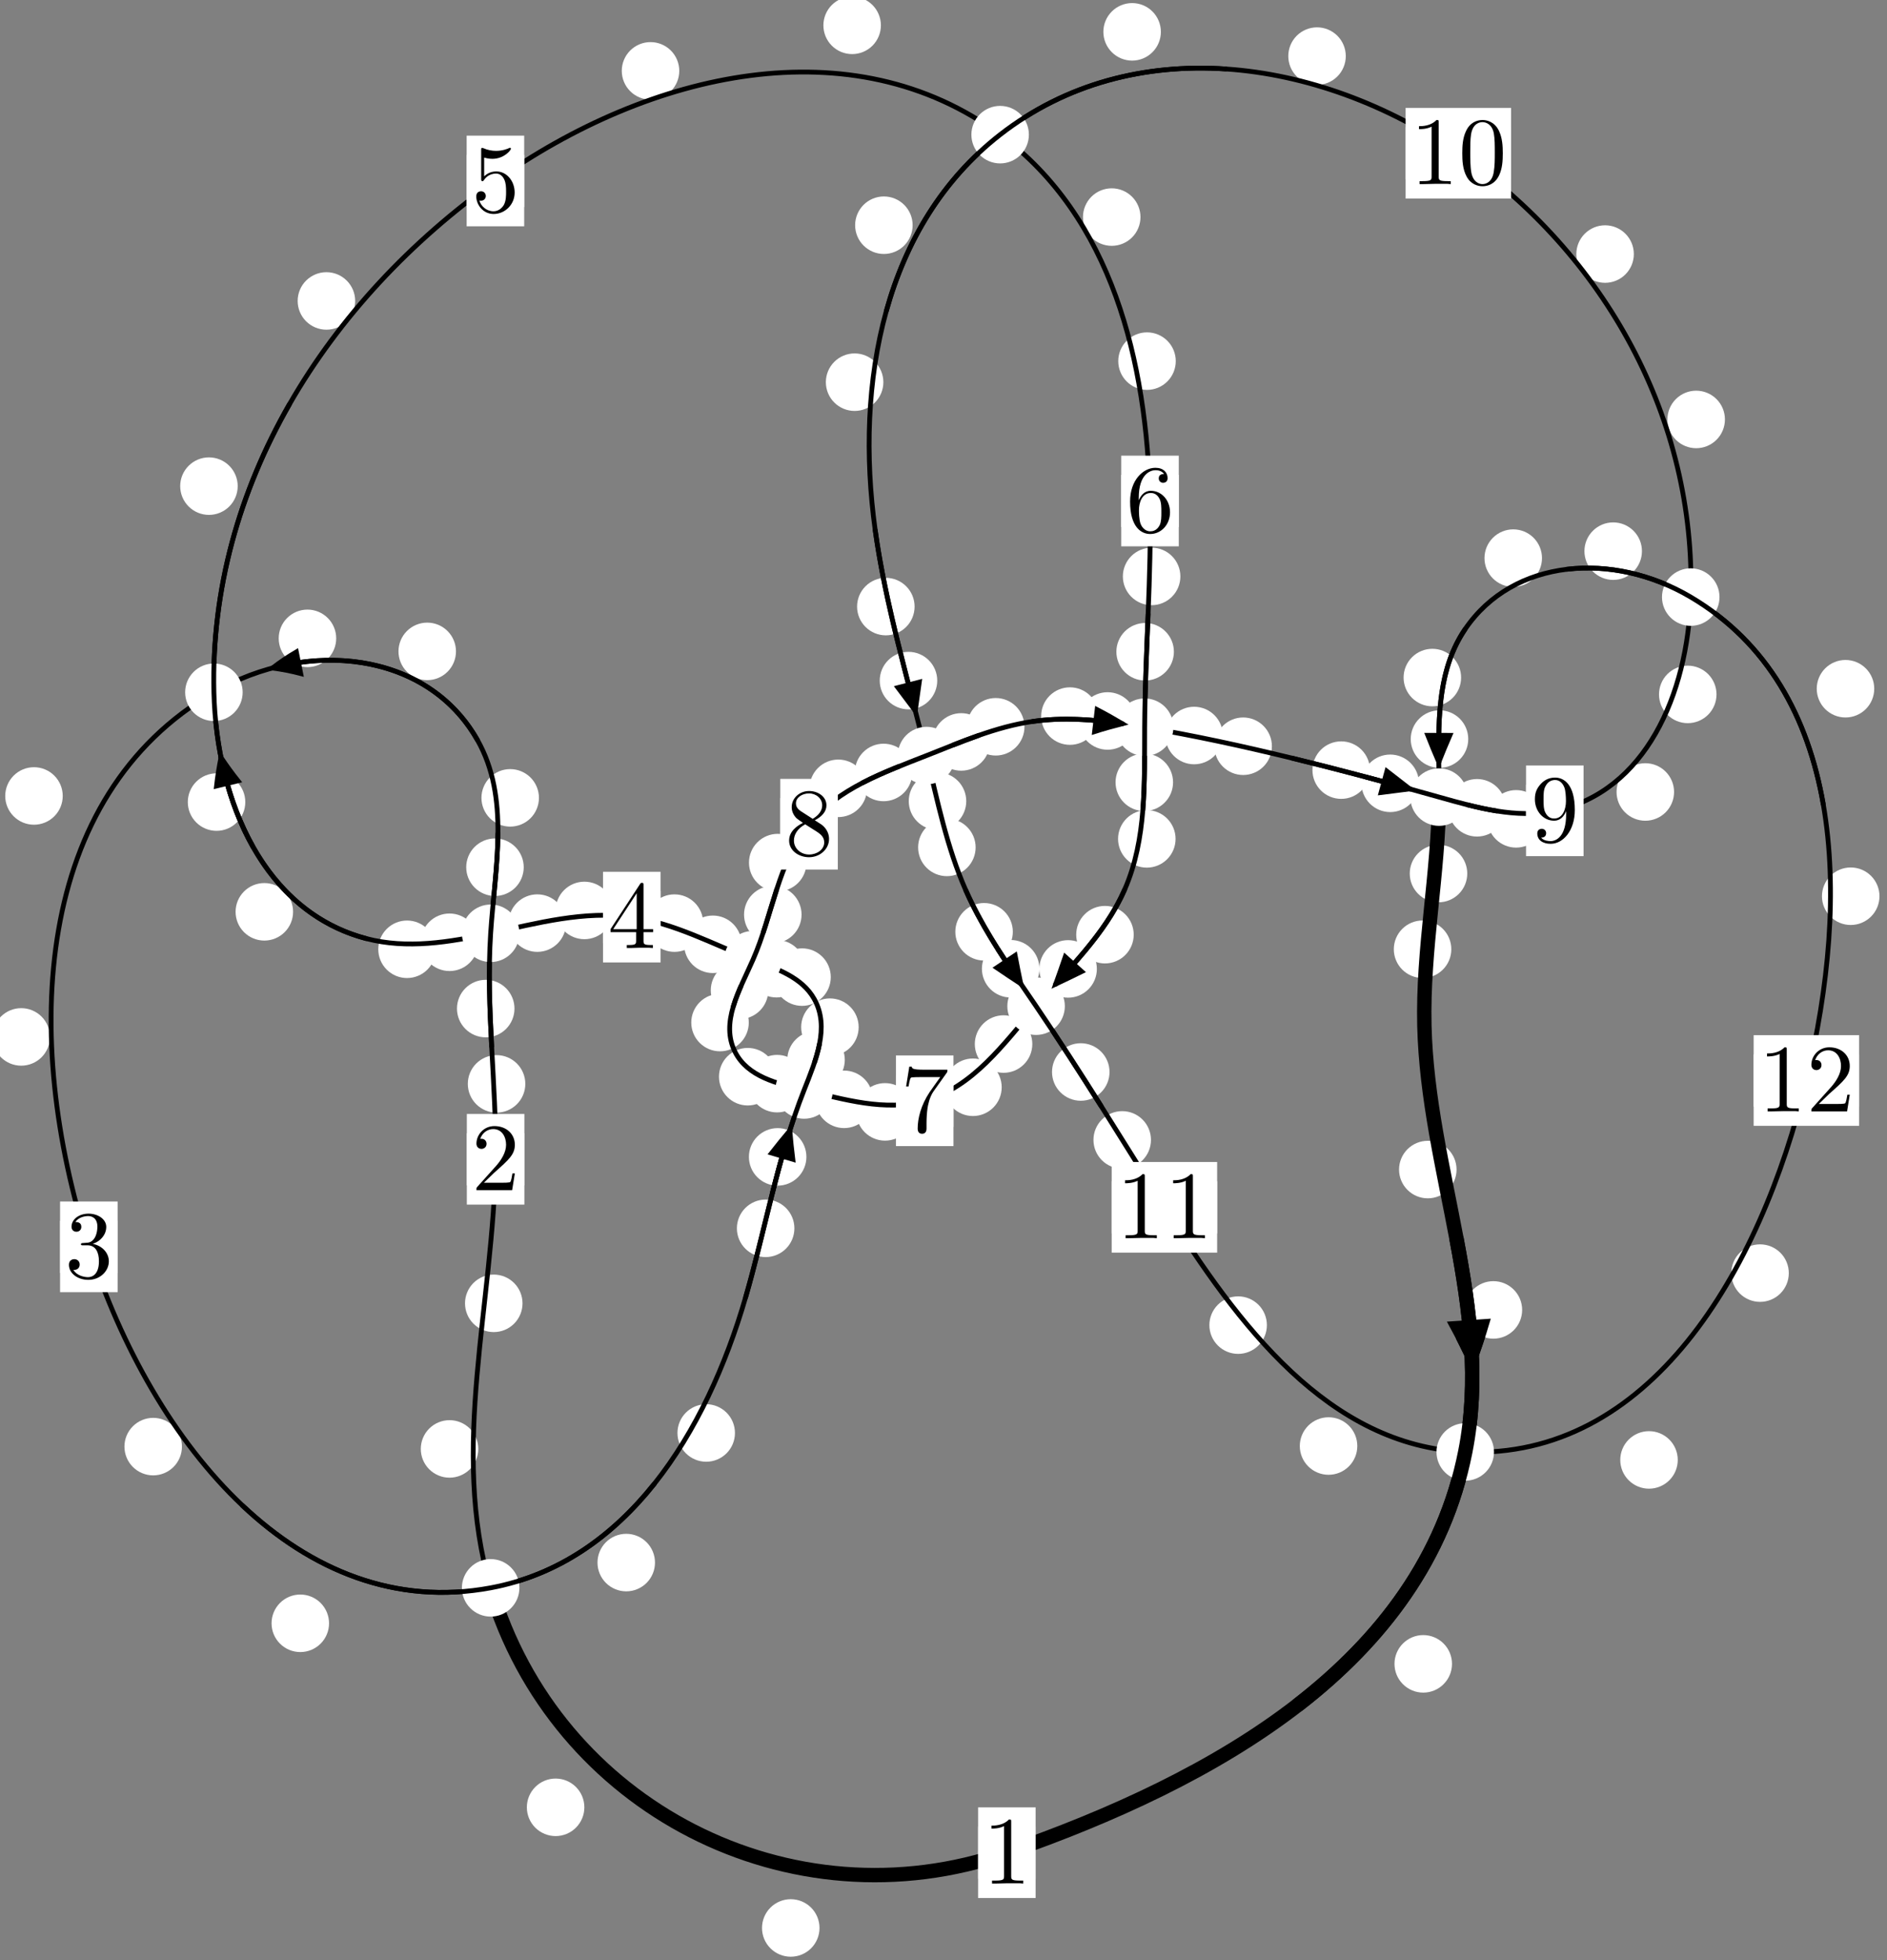 <?xml version="1.0"?>
<!-- Created by MetaPost 1.999 on 2021.07.06:0011 -->
<svg version="1.1" xmlns="http://www.w3.org/2000/svg" xmlns:xlink="http://www.w3.org/1999/xlink" width="196.141" height="203.687" viewBox="0 0 196.141 203.687">
<rect x="0" y="0" width="196.141" height="203.687" fill="#808080" stroke="none"/>
<!-- Original BoundingBox: -51.782455 -38.332443 144.358917 165.354996 -->
  <defs>
    <g transform="scale(0.01,0.01)" id="GLYPHcmr10_48">
      <path style="fill-rule: evenodd;" d="M460 -320C460 -400,455 -480,420 -554C374 -650,292 -666,250 -666C190 -666,117 -640,76 -547C44 -478,39 -400,39 -320C39 -245,43 -155,84 -79C127 2,200 22,249 22C303 22,379 1,423 -94C455 -163,460 -241,460 -320M249 -0C210 -0,151 -25,133 -121C122 -181,122 -273,122 -332C122 -396,122 -462,130 -516C149 -635,224 -644,249 -644C282 -644,348 -626,367 -527C377 -471,377 -395,377 -332C377 -257,377 -189,366 -125C351 -30,294 -0,249 -0"></path>
    </g>
    <g transform="scale(0.01,0.01)" id="GLYPHcmr10_49">
      <path style="fill-rule: evenodd;" d="M294 -640C294 -664,294 -666,271 -666C209 -602,121 -602,89 -602L89 -571C109 -571,168 -571,220 -597L220 -79C220 -43,217 -31,127 -31L95 -31L95 -0L257 -0L130 -3L217 -3L257 -3L297 -3L384 -3L419 -0L419 -31L387 -31C297 -31,294 -42,294 -79"></path>
    </g>
    <g transform="scale(0.01,0.01)" id="GLYPHcmr10_50">
      <path style="fill-rule: evenodd;" d="M127 -77L233 -180C389 -318,449 -372,449 -472C449 -586,359 -666,237 -666C124 -666,50 -574,50 -485C50 -429,100 -429,103 -429C120 -429,155 -441,155 -482C155 -508,137 -534,102 -534C94 -534,92 -534,89 -533C112 -598,166 -635,224 -635C315 -635,358 -554,358 -472C358 -392,308 -313,253 -251L61 -37C50 -26,50 -24,50 -0L421 -0L449 -174L424 -174C419 -144,412 -100,402 -85C395 -77,329 -77,307 -77"></path>
    </g>
    <g transform="scale(0.01,0.01)" id="GLYPHcmr10_51">
      <path style="fill-rule: evenodd;" d="M290 -352C372 -379,430 -449,430 -528C430 -610,342 -666,246 -666C145 -666,69 -606,69 -530C69 -497,91 -478,120 -478C151 -478,171 -500,171 -529C171 -579,124 -579,109 -579C140 -628,206 -641,242 -641C283 -641,338 -619,338 -529C338 -517,336 -459,310 -415C280 -367,246 -364,221 -363C213 -362,189 -360,182 -360C174 -359,167 -358,167 -348C167 -337,174 -337,191 -337L235 -337C317 -337,354 -269,354 -171C354 -35,285 -6,241 -6C198 -6,123 -23,88 -82C123 -77,154 -99,154 -137C154 -173,127 -193,98 -193C74 -193,42 -179,42 -135C42 -44,135 22,244 22C366 22,457 -69,457 -171C457 -253,394 -331,290 -352"></path>
    </g>
    <g transform="scale(0.01,0.01)" id="GLYPHcmr10_52">
      <path style="fill-rule: evenodd;" d="M294 -165L294 -78C294 -42,292 -31,218 -31L197 -31L197 -0L332 -0L238 -3L290 -3L332 -3L374 -3L427 -3L468 -0L468 -31L447 -31C373 -31,371 -42,371 -78L371 -165L471 -165L471 -196L371 -196L371 -651C371 -671,371 -677,355 -677C346 -677,343 -677,335 -665L28 -196L28 -165M300 -196L56 -196L300 -569"></path>
    </g>
    <g transform="scale(0.01,0.01)" id="GLYPHcmr10_53">
      <path style="fill-rule: evenodd;" d="M449 -201C449 -320,367 -420,259 -420C211 -420,168 -404,132 -369L132 -564C152 -558,185 -551,217 -551C340 -551,410 -642,410 -655C410 -661,407 -666,400 -666C399 -666,397 -666,392 -663C372 -654,323 -634,256 -634C216 -634,170 -641,123 -662C115 -665,113 -665,111 -665C101 -665,101 -657,101 -641L101 -345C101 -327,101 -319,115 -319C122 -319,124 -322,128 -328C139 -344,176 -398,257 -398C309 -398,334 -352,342 -334C358 -297,360 -258,360 -208C360 -173,360 -113,336 -71C312 -32,275 -6,229 -6C156 -6,99 -59,82 -118C85 -117,88 -116,99 -116C132 -116,149 -141,149 -165C149 -189,132 -214,99 -214C85 -214,50 -207,50 -161C50 -75,119 22,231 22C347 22,449 -74,449 -201"></path>
    </g>
    <g transform="scale(0.01,0.01)" id="GLYPHcmr10_54">
      <path style="fill-rule: evenodd;" d="M132 -328L132 -352C132 -605,256 -641,307 -641C331 -641,373 -635,395 -601C380 -601,340 -601,340 -556C340 -525,364 -510,386 -510C402 -510,432 -519,432 -558C432 -618,388 -666,305 -666C177 -666,42 -537,42 -316C42 -49,158 22,251 22C362 22,457 -72,457 -204C457 -331,368 -427,257 -427C189 -427,152 -376,132 -328M251 -6C188 -6,158 -66,152 -81C134 -128,134 -208,134 -226C134 -304,166 -404,256 -404C272 -404,318 -404,349 -342C367 -305,367 -254,367 -205C367 -157,367 -107,350 -71C320 -11,274 -6,251 -6"></path>
    </g>
    <g transform="scale(0.01,0.01)" id="GLYPHcmr10_55">
      <path style="fill-rule: evenodd;" d="M476 -609C485 -621,485 -623,485 -644L242 -644C120 -644,118 -657,114 -676L89 -676L56 -470L81 -470C84 -486,93 -549,106 -561C113 -567,191 -567,204 -567L411 -567C400 -551,321 -442,299 -409C209 -274,176 -135,176 -33C176 -23,176 22,222 22C268 22,268 -23,268 -33L268 -84C268 -139,271 -194,279 -248C283 -271,297 -357,341 -419"></path>
    </g>
    <g transform="scale(0.01,0.01)" id="GLYPHcmr10_56">
      <path style="fill-rule: evenodd;" d="M163 -457C117 -487,113 -521,113 -538C113 -599,178 -641,249 -641C322 -641,386 -589,386 -517C386 -460,347 -412,287 -377M309 -362C381 -399,430 -451,430 -517C430 -609,341 -666,250 -666C150 -666,69 -592,69 -499C69 -481,71 -436,113 -389C124 -377,161 -352,186 -335C128 -306,42 -250,42 -151C42 -45,144 22,249 22C362 22,457 -61,457 -168C457 -204,446 -249,408 -291C389 -312,373 -322,309 -362M209 -320L332 -242C360 -223,407 -193,407 -132C407 -58,332 -6,250 -6C164 -6,92 -68,92 -151C92 -209,124 -273,209 -320"></path>
    </g>
    <g transform="scale(0.01,0.01)" id="GLYPHcmr10_57">
      <path style="fill-rule: evenodd;" d="M367 -318L367 -286C367 -52,263 -6,205 -6C188 -6,134 -8,107 -42C151 -42,159 -71,159 -88C159 -119,135 -134,113 -134C97 -134,67 -125,67 -86C67 -19,121 22,206 22C335 22,457 -114,457 -329C457 -598,342 -666,253 -666C198 -666,149 -648,106 -603C65 -558,42 -516,42 -441C42 -316,130 -218,242 -218C303 -218,344 -260,367 -318M243 -241C227 -241,181 -241,150 -304C132 -341,132 -391,132 -440C132 -494,132 -541,153 -578C180 -628,218 -641,253 -641C299 -641,332 -607,349 -562C361 -530,365 -467,365 -421C365 -338,331 -241,243 -241"></path>
    </g>
  </defs>
  <path d="M85.183 200.344C85.183 199.551,84.868 198.791,84.308 198.23C83.747 197.67,82.987 197.355,82.195 197.355C81.402 197.355,80.642 197.67,80.081 198.23C79.521 198.791,79.206 199.551,79.206 200.344C79.206 201.136,79.521 201.897,80.081 202.457C80.642 203.018,81.402 203.332,82.195 203.332C82.987 203.332,83.747 203.018,84.308 202.457C84.868 201.897,85.183 201.136,85.183 200.344Z" style="fill: rgb(100%,100%,100%);stroke: none;"></path>
  <path d="M107.645 192.52C107.645 191.727,107.33 190.967,106.77 190.407C106.209 189.846,105.449 189.531,104.657 189.531C103.864 189.531,103.104 189.846,102.543 190.407C101.983 190.967,101.668 191.727,101.668 192.52C101.668 193.313,101.983 194.073,102.543 194.633C103.104 195.194,103.864 195.509,104.657 195.509C105.449 195.509,106.209 195.194,106.77 194.633C107.33 194.073,107.645 193.313,107.645 192.52Z" style="fill: rgb(100%,100%,100%);stroke: none;"></path>
  <path d="M49.715 150.565C49.715 149.772,49.4 149.012,48.84 148.451C48.279 147.891,47.519 147.576,46.727 147.576C45.934 147.576,45.174 147.891,44.613 148.451C44.053 149.012,43.738 149.772,43.738 150.565C43.738 151.357,44.053 152.117,44.613 152.678C45.174 153.238,45.934 153.553,46.727 153.553C47.519 153.553,48.279 153.238,48.84 152.678C49.4 152.117,49.715 151.357,49.715 150.565Z" style="fill: rgb(100%,100%,100%);stroke: none;"></path>
  <path d="M60.74 187.807C60.74 187.014,60.426 186.254,59.865 185.694C59.305 185.133,58.544 184.818,57.752 184.818C56.959 184.818,56.199 185.133,55.638 185.694C55.078 186.254,54.763 187.014,54.763 187.807C54.763 188.6,55.078 189.36,55.638 189.921C56.199 190.481,56.959 190.796,57.752 190.796C58.544 190.796,59.305 190.481,59.865 189.921C60.426 189.36,60.74 188.6,60.74 187.807Z" style="fill: rgb(100%,100%,100%);stroke: none;"></path>
  <path d="M54.603 112.631C54.603 111.838,54.288 111.078,53.728 110.517C53.167 109.957,52.407 109.642,51.615 109.642C50.822 109.642,50.062 109.957,49.501 110.517C48.941 111.078,48.626 111.838,48.626 112.631C48.626 113.423,48.941 114.183,49.501 114.744C50.062 115.304,50.822 115.619,51.615 115.619C52.407 115.619,53.167 115.304,53.728 114.744C54.288 114.183,54.603 113.423,54.603 112.631Z" style="fill: rgb(100%,100%,100%);stroke: none;"></path>
  <path d="M54.312 135.436C54.312 134.643,53.997 133.883,53.437 133.322C52.877 132.762,52.116 132.447,51.324 132.447C50.531 132.447,49.771 132.762,49.21 133.322C48.65 133.883,48.335 134.643,48.335 135.436C48.335 136.228,48.65 136.989,49.21 137.549C49.771 138.11,50.531 138.424,51.324 138.424C52.116 138.424,52.877 138.11,53.437 137.549C53.997 136.989,54.312 136.228,54.312 135.436Z" style="fill: rgb(100%,100%,100%);stroke: none;"></path>
  <path d="M54.438 90.118C54.438 89.326,54.123 88.565,53.563 88.005C53.002 87.444,52.242 87.129,51.449 87.129C50.657 87.129,49.897 87.444,49.336 88.005C48.776 88.565,48.461 89.326,48.461 90.118C48.461 90.911,48.776 91.671,49.336 92.232C49.897 92.792,50.657 93.107,51.449 93.107C52.242 93.107,53.002 92.792,53.563 92.232C54.123 91.671,54.438 90.911,54.438 90.118Z" style="fill: rgb(100%,100%,100%);stroke: none;"></path>
  <path d="M53.477 104.806C53.477 104.014,53.162 103.253,52.601 102.693C52.041 102.133,51.281 101.818,50.488 101.818C49.695 101.818,48.935 102.133,48.375 102.693C47.814 103.253,47.499 104.014,47.499 104.806C47.499 105.599,47.814 106.359,48.375 106.92C48.935 107.48,49.695 107.795,50.488 107.795C51.281 107.795,52.041 107.48,52.601 106.92C53.162 106.359,53.477 105.599,53.477 104.806Z" style="fill: rgb(100%,100%,100%);stroke: none;"></path>
  <path d="M47.396 67.689C47.396 66.897,47.081 66.136,46.521 65.576C45.96 65.015,45.2 64.7,44.408 64.7C43.615 64.7,42.855 65.015,42.294 65.576C41.734 66.136,41.419 66.897,41.419 67.689C41.419 68.482,41.734 69.242,42.294 69.803C42.855 70.363,43.615 70.678,44.408 70.678C45.2 70.678,45.96 70.363,46.521 69.803C47.081 69.242,47.396 68.482,47.396 67.689Z" style="fill: rgb(100%,100%,100%);stroke: none;"></path>
  <path d="M56.02 82.91C56.02 82.117,55.705 81.357,55.145 80.796C54.584 80.236,53.824 79.921,53.031 79.921C52.239 79.921,51.479 80.236,50.918 80.796C50.358 81.357,50.043 82.117,50.043 82.91C50.043 83.702,50.358 84.463,50.918 85.023C51.479 85.584,52.239 85.898,53.031 85.898C53.824 85.898,54.584 85.584,55.145 85.023C55.705 84.463,56.02 83.702,56.02 82.91Z" style="fill: rgb(100%,100%,100%);stroke: none;"></path>
  <path d="M6.521 82.713C6.521 81.92,6.206 81.16,5.645 80.599C5.085 80.039,4.325 79.724,3.532 79.724C2.739 79.724,1.979 80.039,1.419 80.599C0.858 81.16,0.543 81.92,0.543 82.713C0.543 83.505,0.858 84.265,1.419 84.826C1.979 85.386,2.739 85.701,3.532 85.701C4.325 85.701,5.085 85.386,5.645 84.826C6.206 84.265,6.521 83.505,6.521 82.713Z" style="fill: rgb(100%,100%,100%);stroke: none;"></path>
  <path d="M34.946 66.335C34.946 65.542,34.631 64.782,34.071 64.222C33.51 63.661,32.75 63.346,31.957 63.346C31.165 63.346,30.404 63.661,29.844 64.222C29.283 64.782,28.969 65.542,28.969 66.335C28.969 67.128,29.283 67.888,29.844 68.448C30.404 69.009,31.165 69.324,31.957 69.324C32.75 69.324,33.51 69.009,34.071 68.448C34.631 67.888,34.946 67.128,34.946 66.335Z" style="fill: rgb(100%,100%,100%);stroke: none;"></path>
  <path d="M18.912 150.324C18.912 149.532,18.597 148.772,18.037 148.211C17.476 147.651,16.716 147.336,15.924 147.336C15.131 147.336,14.371 147.651,13.81 148.211C13.25 148.772,12.935 149.532,12.935 150.324C12.935 151.117,13.25 151.877,13.81 152.438C14.371 152.998,15.131 153.313,15.924 153.313C16.716 153.313,17.476 152.998,18.037 152.438C18.597 151.877,18.912 151.117,18.912 150.324Z" style="fill: rgb(100%,100%,100%);stroke: none;"></path>
  <path d="M5.195 107.752C5.195 106.959,4.88 106.199,4.32 105.638C3.759 105.078,2.999 104.763,2.206 104.763C1.414 104.763,0.653 105.078,0.093 105.638C-0.468 106.199,-0.782 106.959,-0.782 107.752C-0.782 108.544,-0.468 109.304,0.093 109.865C0.653 110.425,1.414 110.74,2.206 110.74C2.999 110.74,3.759 110.425,4.32 109.865C4.88 109.304,5.195 108.544,5.195 107.752Z" style="fill: rgb(100%,100%,100%);stroke: none;"></path>
  <path d="M68.082 162.375C68.082 161.583,67.767 160.822,67.207 160.262C66.646 159.701,65.886 159.386,65.094 159.386C64.301 159.386,63.541 159.701,62.98 160.262C62.42 160.822,62.105 161.583,62.105 162.375C62.105 163.168,62.42 163.928,62.98 164.489C63.541 165.049,64.301 165.364,65.094 165.364C65.886 165.364,66.646 165.049,67.207 164.489C67.767 163.928,68.082 163.168,68.082 162.375Z" style="fill: rgb(100%,100%,100%);stroke: none;"></path>
  <path d="M34.203 168.685C34.203 167.892,33.888 167.132,33.328 166.572C32.767 166.011,32.007 165.696,31.214 165.696C30.422 165.696,29.662 166.011,29.101 166.572C28.541 167.132,28.226 167.892,28.226 168.685C28.226 169.478,28.541 170.238,29.101 170.798C29.662 171.359,30.422 171.674,31.214 171.674C32.007 171.674,32.767 171.359,33.328 170.798C33.888 170.238,34.203 169.478,34.203 168.685Z" style="fill: rgb(100%,100%,100%);stroke: none;"></path>
  <path d="M82.572 127.641C82.572 126.848,82.257 126.088,81.697 125.528C81.136 124.967,80.376 124.652,79.583 124.652C78.791 124.652,78.031 124.967,77.47 125.528C76.91 126.088,76.595 126.848,76.595 127.641C76.595 128.434,76.91 129.194,77.47 129.754C78.031 130.315,78.791 130.63,79.583 130.63C80.376 130.63,81.136 130.315,81.697 129.754C82.257 129.194,82.572 128.434,82.572 127.641Z" style="fill: rgb(100%,100%,100%);stroke: none;"></path>
  <path d="M76.394 148.907C76.394 148.114,76.08 147.354,75.519 146.794C74.959 146.233,74.198 145.918,73.406 145.918C72.613 145.918,71.853 146.233,71.292 146.794C70.732 147.354,70.417 148.114,70.417 148.907C70.417 149.7,70.732 150.46,71.292 151.02C71.853 151.581,72.613 151.896,73.406 151.896C74.198 151.896,74.959 151.581,75.519 151.02C76.08 150.46,76.394 149.7,76.394 148.907Z" style="fill: rgb(100%,100%,100%);stroke: none;"></path>
  <path d="M87.81 110.134C87.81 109.342,87.495 108.581,86.934 108.021C86.374 107.46,85.614 107.145,84.821 107.145C84.028 107.145,83.268 107.46,82.708 108.021C82.147 108.581,81.832 109.342,81.832 110.134C81.832 110.927,82.147 111.687,82.708 112.248C83.268 112.808,84.028 113.123,84.821 113.123C85.614 113.123,86.374 112.808,86.934 112.248C87.495 111.687,87.81 110.927,87.81 110.134Z" style="fill: rgb(100%,100%,100%);stroke: none;"></path>
  <path d="M83.821 120.217C83.821 119.424,83.506 118.664,82.946 118.104C82.385 117.543,81.625 117.228,80.833 117.228C80.04 117.228,79.28 117.543,78.719 118.104C78.159 118.664,77.844 119.424,77.844 120.217C77.844 121.01,78.159 121.77,78.719 122.33C79.28 122.891,80.04 123.206,80.833 123.206C81.625 123.206,82.385 122.891,82.946 122.33C83.506 121.77,83.821 121.01,83.821 120.217Z" style="fill: rgb(100%,100%,100%);stroke: none;"></path>
  <path d="M86.354 101.536C86.354 100.743,86.039 99.983,85.479 99.423C84.919 98.862,84.158 98.547,83.366 98.547C82.573 98.547,81.813 98.862,81.252 99.423C80.692 99.983,80.377 100.743,80.377 101.536C80.377 102.329,80.692 103.089,81.252 103.649C81.813 104.21,82.573 104.525,83.366 104.525C84.158 104.525,84.919 104.21,85.479 103.649C86.039 103.089,86.354 102.329,86.354 101.536Z" style="fill: rgb(100%,100%,100%);stroke: none;"></path>
  <path d="M89.253 106.738C89.253 105.945,88.939 105.185,88.378 104.625C87.818 104.064,87.057 103.749,86.265 103.749C85.472 103.749,84.712 104.064,84.151 104.625C83.591 105.185,83.276 105.945,83.276 106.738C83.276 107.531,83.591 108.291,84.151 108.851C84.712 109.412,85.472 109.727,86.265 109.727C87.057 109.727,87.818 109.412,88.378 108.851C88.939 108.291,89.253 107.531,89.253 106.738Z" style="fill: rgb(100%,100%,100%);stroke: none;"></path>
  <path d="M77.085 98.128C77.085 97.335,76.77 96.575,76.209 96.014C75.649 95.454,74.888 95.139,74.096 95.139C73.303 95.139,72.543 95.454,71.982 96.014C71.422 96.575,71.107 97.335,71.107 98.128C71.107 98.92,71.422 99.68,71.982 100.241C72.543 100.801,73.303 101.116,74.096 101.116C74.888 101.116,75.649 100.801,76.209 100.241C76.77 99.68,77.085 98.92,77.085 98.128Z" style="fill: rgb(100%,100%,100%);stroke: none;"></path>
  <path d="M83.698 100.662C83.698 99.869,83.383 99.109,82.823 98.549C82.262 97.988,81.502 97.673,80.709 97.673C79.917 97.673,79.157 97.988,78.596 98.549C78.036 99.109,77.721 99.869,77.721 100.662C77.721 101.455,78.036 102.215,78.596 102.775C79.157 103.336,79.917 103.651,80.709 103.651C81.502 103.651,82.262 103.336,82.823 102.775C83.383 102.215,83.698 101.455,83.698 100.662Z" style="fill: rgb(100%,100%,100%);stroke: none;"></path>
  <path d="M63.734 94.609C63.734 93.816,63.419 93.056,62.858 92.495C62.298 91.935,61.538 91.62,60.745 91.62C59.952 91.62,59.192 91.935,58.632 92.495C58.071 93.056,57.756 93.816,57.756 94.609C57.756 95.401,58.071 96.162,58.632 96.722C59.192 97.282,59.952 97.597,60.745 97.597C61.538 97.597,62.298 97.282,62.858 96.722C63.419 96.162,63.734 95.401,63.734 94.609Z" style="fill: rgb(100%,100%,100%);stroke: none;"></path>
  <path d="M73.094 95.925C73.094 95.133,72.779 94.372,72.218 93.812C71.658 93.252,70.898 92.937,70.105 92.937C69.312 92.937,68.552 93.252,67.992 93.812C67.431 94.372,67.116 95.133,67.116 95.925C67.116 96.718,67.431 97.478,67.992 98.039C68.552 98.599,69.312 98.914,70.105 98.914C70.898 98.914,71.658 98.599,72.218 98.039C72.779 97.478,73.094 96.718,73.094 95.925Z" style="fill: rgb(100%,100%,100%);stroke: none;"></path>
  <path d="M49.715 97.916C49.715 97.123,49.4 96.363,48.839 95.803C48.279 95.242,47.518 94.927,46.726 94.927C45.933 94.927,45.173 95.242,44.612 95.803C44.052 96.363,43.737 97.123,43.737 97.916C43.737 98.709,44.052 99.469,44.612 100.029C45.173 100.59,45.933 100.905,46.726 100.905C47.518 100.905,48.279 100.59,48.839 100.029C49.4 99.469,49.715 98.709,49.715 97.916Z" style="fill: rgb(100%,100%,100%);stroke: none;"></path>
  <path d="M58.837 95.925C58.837 95.132,58.522 94.372,57.962 93.812C57.401 93.251,56.641 92.936,55.848 92.936C55.056 92.936,54.295 93.251,53.735 93.812C53.175 94.372,52.86 95.132,52.86 95.925C52.86 96.718,53.175 97.478,53.735 98.038C54.295 98.599,55.056 98.914,55.848 98.914C56.641 98.914,57.401 98.599,57.962 98.038C58.522 97.478,58.837 96.718,58.837 95.925Z" style="fill: rgb(100%,100%,100%);stroke: none;"></path>
  <path d="M30.464 94.751C30.464 93.958,30.149 93.198,29.589 92.638C29.028 92.077,28.268 91.762,27.476 91.762C26.683 91.762,25.923 92.077,25.362 92.638C24.802 93.198,24.487 93.958,24.487 94.751C24.487 95.544,24.802 96.304,25.362 96.864C25.923 97.425,26.683 97.74,27.476 97.74C28.268 97.74,29.028 97.425,29.589 96.864C30.149 96.304,30.464 95.544,30.464 94.751Z" style="fill: rgb(100%,100%,100%);stroke: none;"></path>
  <path d="M45.298 98.644C45.298 97.852,44.983 97.091,44.422 96.531C43.862 95.971,43.102 95.656,42.309 95.656C41.516 95.656,40.756 95.971,40.196 96.531C39.635 97.091,39.32 97.852,39.32 98.644C39.32 99.437,39.635 100.197,40.196 100.758C40.756 101.318,41.516 101.633,42.309 101.633C43.102 101.633,43.862 101.318,44.422 100.758C44.983 100.197,45.298 99.437,45.298 98.644Z" style="fill: rgb(100%,100%,100%);stroke: none;"></path>
  <path d="M24.708 50.517C24.708 49.724,24.393 48.964,23.832 48.403C23.272 47.843,22.512 47.528,21.719 47.528C20.926 47.528,20.166 47.843,19.606 48.403C19.045 48.964,18.73 49.724,18.73 50.517C18.73 51.309,19.045 52.069,19.606 52.63C20.166 53.19,20.926 53.505,21.719 53.505C22.512 53.505,23.272 53.19,23.832 52.63C24.393 52.069,24.708 51.309,24.708 50.517Z" style="fill: rgb(100%,100%,100%);stroke: none;"></path>
  <path d="M25.497 83.348C25.497 82.555,25.182 81.795,24.622 81.235C24.061 80.674,23.301 80.359,22.508 80.359C21.716 80.359,20.955 80.674,20.395 81.235C19.835 81.795,19.52 82.555,19.52 83.348C19.52 84.141,19.835 84.901,20.395 85.461C20.955 86.022,21.716 86.337,22.508 86.337C23.301 86.337,24.061 86.022,24.622 85.461C25.182 84.901,25.497 84.141,25.497 83.348Z" style="fill: rgb(100%,100%,100%);stroke: none;"></path>
  <path d="M70.606 7.364C70.606 6.571,70.291 5.811,69.731 5.25C69.17 4.69,68.41 4.375,67.618 4.375C66.825 4.375,66.065 4.69,65.504 5.25C64.944 5.811,64.629 6.571,64.629 7.364C64.629 8.156,64.944 8.917,65.504 9.477C66.065 10.038,66.825 10.353,67.618 10.353C68.41 10.353,69.17 10.038,69.731 9.477C70.291 8.917,70.606 8.156,70.606 7.364Z" style="fill: rgb(100%,100%,100%);stroke: none;"></path>
  <path d="M36.918 31.272C36.918 30.48,36.603 29.719,36.042 29.159C35.482 28.599,34.722 28.284,33.929 28.284C33.136 28.284,32.376 28.599,31.816 29.159C31.255 29.719,30.94 30.48,30.94 31.272C30.94 32.065,31.255 32.825,31.816 33.386C32.376 33.946,33.136 34.261,33.929 34.261C34.722 34.261,35.482 33.946,36.042 33.386C36.603 32.825,36.918 32.065,36.918 31.272Z" style="fill: rgb(100%,100%,100%);stroke: none;"></path>
  <path d="M118.545 22.557C118.545 21.765,118.23 21.005,117.67 20.444C117.109 19.884,116.349 19.569,115.556 19.569C114.764 19.569,114.003 19.884,113.443 20.444C112.883 21.005,112.568 21.765,112.568 22.557C112.568 23.35,112.883 24.11,113.443 24.671C114.003 25.231,114.764 25.546,115.556 25.546C116.349 25.546,117.109 25.231,117.67 24.671C118.23 24.11,118.545 23.35,118.545 22.557Z" style="fill: rgb(100%,100%,100%);stroke: none;"></path>
  <path d="M91.563 2.634C91.563 1.841,91.248 1.081,90.688 0.52C90.127 -0.04,89.367 -0.355,88.575 -0.355C87.782 -0.355,87.022 -0.04,86.461 0.52C85.901 1.081,85.586 1.841,85.586 2.634C85.586 3.426,85.901 4.187,86.461 4.747C87.022 5.308,87.782 5.622,88.575 5.622C89.367 5.622,90.127 5.308,90.688 4.747C91.248 4.187,91.563 3.426,91.563 2.634Z" style="fill: rgb(100%,100%,100%);stroke: none;"></path>
  <path d="M122.692 59.899C122.692 59.107,122.377 58.347,121.816 57.786C121.256 57.226,120.496 56.911,119.703 56.911C118.91 56.911,118.15 57.226,117.59 57.786C117.029 58.347,116.714 59.107,116.714 59.899C116.714 60.692,117.029 61.452,117.59 62.013C118.15 62.573,118.91 62.888,119.703 62.888C120.496 62.888,121.256 62.573,121.816 62.013C122.377 61.452,122.692 60.692,122.692 59.899Z" style="fill: rgb(100%,100%,100%);stroke: none;"></path>
  <path d="M122.213 37.526C122.213 36.733,121.898 35.973,121.338 35.413C120.778 34.852,120.017 34.537,119.225 34.537C118.432 34.537,117.672 34.852,117.111 35.413C116.551 35.973,116.236 36.733,116.236 37.526C116.236 38.319,116.551 39.079,117.111 39.639C117.672 40.2,118.432 40.515,119.225 40.515C120.017 40.515,120.778 40.2,121.338 39.639C121.898 39.079,122.213 38.319,122.213 37.526Z" style="fill: rgb(100%,100%,100%);stroke: none;"></path>
  <path d="M121.932 81.293C121.932 80.5,121.617 79.74,121.056 79.18C120.496 78.619,119.736 78.304,118.943 78.304C118.15 78.304,117.39 78.619,116.83 79.18C116.269 79.74,115.954 80.5,115.954 81.293C115.954 82.086,116.269 82.846,116.83 83.406C117.39 83.967,118.15 84.282,118.943 84.282C119.736 84.282,120.496 83.967,121.056 83.406C121.617 82.846,121.932 82.086,121.932 81.293Z" style="fill: rgb(100%,100%,100%);stroke: none;"></path>
  <path d="M122.018 67.728C122.018 66.935,121.703 66.175,121.142 65.615C120.582 65.054,119.822 64.739,119.029 64.739C118.236 64.739,117.476 65.054,116.916 65.615C116.355 66.175,116.04 66.935,116.04 67.728C116.04 68.521,116.355 69.281,116.916 69.841C117.476 70.402,118.236 70.717,119.029 70.717C119.822 70.717,120.582 70.402,121.142 69.841C121.703 69.281,122.018 68.521,122.018 67.728Z" style="fill: rgb(100%,100%,100%);stroke: none;"></path>
  <path d="M117.842 97.126C117.842 96.333,117.528 95.573,116.967 95.013C116.407 94.452,115.646 94.137,114.854 94.137C114.061 94.137,113.301 94.452,112.74 95.013C112.18 95.573,111.865 96.333,111.865 97.126C111.865 97.919,112.18 98.679,112.74 99.239C113.301 99.8,114.061 100.115,114.854 100.115C115.646 100.115,116.407 99.8,116.967 99.239C117.528 98.679,117.842 97.919,117.842 97.126Z" style="fill: rgb(100%,100%,100%);stroke: none;"></path>
  <path d="M122.193 87.173C122.193 86.38,121.878 85.62,121.317 85.059C120.757 84.499,119.997 84.184,119.204 84.184C118.411 84.184,117.651 84.499,117.091 85.059C116.53 85.62,116.215 86.38,116.215 87.173C116.215 87.965,116.53 88.726,117.091 89.286C117.651 89.846,118.411 90.161,119.204 90.161C119.997 90.161,120.757 89.846,121.317 89.286C121.878 88.726,122.193 87.965,122.193 87.173Z" style="fill: rgb(100%,100%,100%);stroke: none;"></path>
  <path d="M107.302 108.492C107.302 107.699,106.987 106.939,106.427 106.379C105.866 105.818,105.106 105.503,104.314 105.503C103.521 105.503,102.761 105.818,102.2 106.379C101.64 106.939,101.325 107.699,101.325 108.492C101.325 109.285,101.64 110.045,102.2 110.605C102.761 111.166,103.521 111.481,104.314 111.481C105.106 111.481,105.866 111.166,106.427 110.605C106.987 110.045,107.302 109.285,107.302 108.492Z" style="fill: rgb(100%,100%,100%);stroke: none;"></path>
  <path d="M114.011 100.685C114.011 99.892,113.696 99.132,113.136 98.572C112.575 98.011,111.815 97.696,111.023 97.696C110.23 97.696,109.47 98.011,108.909 98.572C108.349 99.132,108.034 99.892,108.034 100.685C108.034 101.478,108.349 102.238,108.909 102.798C109.47 103.359,110.23 103.674,111.023 103.674C111.815 103.674,112.575 103.359,113.136 102.798C113.696 102.238,114.011 101.478,114.011 100.685Z" style="fill: rgb(100%,100%,100%);stroke: none;"></path>
  <path d="M94.982 115.541C94.982 114.748,94.667 113.988,94.107 113.428C93.546 112.867,92.786 112.552,91.994 112.552C91.201 112.552,90.441 112.867,89.88 113.428C89.32 113.988,89.005 114.748,89.005 115.541C89.005 116.334,89.32 117.094,89.88 117.654C90.441 118.215,91.201 118.53,91.994 118.53C92.786 118.53,93.546 118.215,94.107 117.654C94.667 117.094,94.982 116.334,94.982 115.541Z" style="fill: rgb(100%,100%,100%);stroke: none;"></path>
  <path d="M104.12 112.983C104.12 112.19,103.805 111.43,103.244 110.869C102.684 110.309,101.924 109.994,101.131 109.994C100.338 109.994,99.578 110.309,99.018 110.869C98.457 111.43,98.142 112.19,98.142 112.983C98.142 113.775,98.457 114.536,99.018 115.096C99.578 115.657,100.338 115.972,101.131 115.972C101.924 115.972,102.684 115.657,103.244 115.096C103.805 114.536,104.12 113.775,104.12 112.983Z" style="fill: rgb(100%,100%,100%);stroke: none;"></path>
  <path d="M83.762 112.607C83.762 111.815,83.447 111.055,82.887 110.494C82.326 109.934,81.566 109.619,80.773 109.619C79.981 109.619,79.221 109.934,78.66 110.494C78.1 111.055,77.785 111.815,77.785 112.607C77.785 113.4,78.1 114.16,78.66 114.721C79.221 115.281,79.981 115.596,80.773 115.596C81.566 115.596,82.326 115.281,82.887 114.721C83.447 114.16,83.762 113.4,83.762 112.607Z" style="fill: rgb(100%,100%,100%);stroke: none;"></path>
  <path d="M90.727 114.236C90.727 113.444,90.412 112.684,89.851 112.123C89.291 111.563,88.531 111.248,87.738 111.248C86.945 111.248,86.185 111.563,85.625 112.123C85.064 112.684,84.749 113.444,84.749 114.236C84.749 115.029,85.064 115.789,85.625 116.35C86.185 116.91,86.945 117.225,87.738 117.225C88.531 117.225,89.291 116.91,89.851 116.35C90.412 115.789,90.727 115.029,90.727 114.236Z" style="fill: rgb(100%,100%,100%);stroke: none;"></path>
  <path d="M77.831 106.258C77.831 105.465,77.516 104.705,76.955 104.144C76.395 103.584,75.635 103.269,74.842 103.269C74.049 103.269,73.289 103.584,72.729 104.144C72.168 104.705,71.853 105.465,71.853 106.258C71.853 107.05,72.168 107.811,72.729 108.371C73.289 108.932,74.049 109.247,74.842 109.247C75.635 109.247,76.395 108.932,76.955 108.371C77.516 107.811,77.831 107.05,77.831 106.258Z" style="fill: rgb(100%,100%,100%);stroke: none;"></path>
  <path d="M80.71 111.885C80.71 111.092,80.395 110.332,79.835 109.772C79.274 109.211,78.514 108.896,77.721 108.896C76.929 108.896,76.168 109.211,75.608 109.772C75.048 110.332,74.733 111.092,74.733 111.885C74.733 112.678,75.048 113.438,75.608 113.998C76.168 114.559,76.929 114.874,77.721 114.874C78.514 114.874,79.274 114.559,79.835 113.998C80.395 113.438,80.71 112.678,80.71 111.885Z" style="fill: rgb(100%,100%,100%);stroke: none;"></path>
  <path d="M83.317 95.04C83.317 94.248,83.002 93.488,82.441 92.927C81.881 92.367,81.121 92.052,80.328 92.052C79.535 92.052,78.775 92.367,78.215 92.927C77.654 93.488,77.339 94.248,77.339 95.04C77.339 95.833,77.654 96.593,78.215 97.154C78.775 97.714,79.535 98.029,80.328 98.029C81.121 98.029,81.881 97.714,82.441 97.154C83.002 96.593,83.317 95.833,83.317 95.04Z" style="fill: rgb(100%,100%,100%);stroke: none;"></path>
  <path d="M79.857 102.91C79.857 102.117,79.542 101.357,78.982 100.796C78.421 100.236,77.661 99.921,76.868 99.921C76.076 99.921,75.316 100.236,74.755 100.796C74.195 101.357,73.88 102.117,73.88 102.91C73.88 103.702,74.195 104.462,74.755 105.023C75.316 105.583,76.076 105.898,76.868 105.898C77.661 105.898,78.421 105.583,78.982 105.023C79.542 104.462,79.857 103.702,79.857 102.91Z" style="fill: rgb(100%,100%,100%);stroke: none;"></path>
  <path d="M90.124 81.919C90.124 81.126,89.809 80.366,89.248 79.806C88.688 79.245,87.928 78.93,87.135 78.93C86.342 78.93,85.582 79.245,85.022 79.806C84.461 80.366,84.146 81.126,84.146 81.919C84.146 82.712,84.461 83.472,85.022 84.032C85.582 84.593,86.342 84.908,87.135 84.908C87.928 84.908,88.688 84.593,89.248 84.032C89.809 83.472,90.124 82.712,90.124 81.919Z" style="fill: rgb(100%,100%,100%);stroke: none;"></path>
  <path d="M83.829 89.637C83.829 88.845,83.514 88.084,82.954 87.524C82.393 86.963,81.633 86.648,80.84 86.648C80.048 86.648,79.287 86.963,78.727 87.524C78.166 88.084,77.851 88.845,77.851 89.637C77.851 90.43,78.166 91.19,78.727 91.751C79.287 92.311,80.048 92.626,80.84 92.626C81.633 92.626,82.393 92.311,82.954 91.751C83.514 91.19,83.829 90.43,83.829 89.637Z" style="fill: rgb(100%,100%,100%);stroke: none;"></path>
  <path d="M102.903 77.098C102.903 76.305,102.588 75.545,102.028 74.985C101.467 74.424,100.707 74.109,99.914 74.109C99.122 74.109,98.361 74.424,97.801 74.985C97.24 75.545,96.925 76.305,96.925 77.098C96.925 77.891,97.24 78.651,97.801 79.211C98.361 79.772,99.122 80.087,99.914 80.087C100.707 80.087,101.467 79.772,102.028 79.211C102.588 78.651,102.903 77.891,102.903 77.098Z" style="fill: rgb(100%,100%,100%);stroke: none;"></path>
  <path d="M94.83 80.27C94.83 79.478,94.515 78.717,93.955 78.157C93.394 77.596,92.634 77.281,91.842 77.281C91.049 77.281,90.289 77.596,89.728 78.157C89.168 78.717,88.853 79.478,88.853 80.27C88.853 81.063,89.168 81.823,89.728 82.384C90.289 82.944,91.049 83.259,91.842 83.259C92.634 83.259,93.394 82.944,93.955 82.384C94.515 81.823,94.83 81.063,94.83 80.27Z" style="fill: rgb(100%,100%,100%);stroke: none;"></path>
  <path d="M114.2 74.412C114.2 73.619,113.885 72.859,113.325 72.298C112.764 71.738,112.004 71.423,111.212 71.423C110.419 71.423,109.659 71.738,109.098 72.298C108.538 72.859,108.223 73.619,108.223 74.412C108.223 75.204,108.538 75.964,109.098 76.525C109.659 77.085,110.419 77.4,111.212 77.4C112.004 77.4,112.764 77.085,113.325 76.525C113.885 75.964,114.2 75.204,114.2 74.412Z" style="fill: rgb(100%,100%,100%);stroke: none;"></path>
  <path d="M106.487 75.524C106.487 74.731,106.172 73.971,105.612 73.41C105.051 72.85,104.291 72.535,103.498 72.535C102.706 72.535,101.946 72.85,101.385 73.41C100.825 73.971,100.51 74.731,100.51 75.524C100.51 76.316,100.825 77.076,101.385 77.637C101.946 78.197,102.706 78.512,103.498 78.512C104.291 78.512,105.051 78.197,105.612 77.637C106.172 77.076,106.487 76.316,106.487 75.524Z" style="fill: rgb(100%,100%,100%);stroke: none;"></path>
  <path d="M127.11 76.432C127.11 75.639,126.795 74.879,126.234 74.319C125.674 73.758,124.914 73.443,124.121 73.443C123.328 73.443,122.568 73.758,122.008 74.319C121.447 74.879,121.132 75.639,121.132 76.432C121.132 77.225,121.447 77.985,122.008 78.545C122.568 79.106,123.328 79.421,124.121 79.421C124.914 79.421,125.674 79.106,126.234 78.545C126.795 77.985,127.11 77.225,127.11 76.432Z" style="fill: rgb(100%,100%,100%);stroke: none;"></path>
  <path d="M118.114 74.919C118.114 74.127,117.799 73.367,117.239 72.806C116.678 72.246,115.918 71.931,115.126 71.931C114.333 71.931,113.573 72.246,113.012 72.806C112.452 73.367,112.137 74.127,112.137 74.919C112.137 75.712,112.452 76.472,113.012 77.033C113.573 77.593,114.333 77.908,115.126 77.908C115.918 77.908,116.678 77.593,117.239 77.033C117.799 76.472,118.114 75.712,118.114 74.919Z" style="fill: rgb(100%,100%,100%);stroke: none;"></path>
  <path d="M142.397 80.027C142.397 79.234,142.082 78.474,141.522 77.913C140.961 77.353,140.201 77.038,139.409 77.038C138.616 77.038,137.856 77.353,137.295 77.913C136.735 78.474,136.42 79.234,136.42 80.027C136.42 80.819,136.735 81.579,137.295 82.14C137.856 82.7,138.616 83.015,139.409 83.015C140.201 83.015,140.961 82.7,141.522 82.14C142.082 81.579,142.397 80.819,142.397 80.027Z" style="fill: rgb(100%,100%,100%);stroke: none;"></path>
  <path d="M132.206 77.545C132.206 76.752,131.891 75.992,131.33 75.432C130.77 74.871,130.01 74.556,129.217 74.556C128.424 74.556,127.664 74.871,127.104 75.432C126.543 75.992,126.228 76.752,126.228 77.545C126.228 78.338,126.543 79.098,127.104 79.658C127.664 80.219,128.424 80.534,129.217 80.534C130.01 80.534,130.77 80.219,131.33 79.658C131.891 79.098,132.206 78.338,132.206 77.545Z" style="fill: rgb(100%,100%,100%);stroke: none;"></path>
  <path d="M156.515 83.942C156.515 83.149,156.2 82.389,155.639 81.829C155.079 81.268,154.319 80.953,153.526 80.953C152.733 80.953,151.973 81.268,151.413 81.829C150.852 82.389,150.537 83.149,150.537 83.942C150.537 84.735,150.852 85.495,151.413 86.055C151.973 86.616,152.733 86.931,153.526 86.931C154.319 86.931,155.079 86.616,155.639 86.055C156.2 85.495,156.515 84.735,156.515 83.942Z" style="fill: rgb(100%,100%,100%);stroke: none;"></path>
  <path d="M147.492 81.398C147.492 80.605,147.177 79.845,146.617 79.285C146.056 78.724,145.296 78.409,144.503 78.409C143.711 78.409,142.951 78.724,142.39 79.285C141.83 79.845,141.515 80.605,141.515 81.398C141.515 82.191,141.83 82.951,142.39 83.511C142.951 84.072,143.711 84.387,144.503 84.387C145.296 84.387,146.056 84.072,146.617 83.511C147.177 82.951,147.492 82.191,147.492 81.398Z" style="fill: rgb(100%,100%,100%);stroke: none;"></path>
  <path d="M174.008 82.298C174.008 81.505,173.693 80.745,173.132 80.184C172.572 79.624,171.812 79.309,171.019 79.309C170.226 79.309,169.466 79.624,168.906 80.184C168.345 80.745,168.03 81.505,168.03 82.298C168.03 83.09,168.345 83.851,168.906 84.411C169.466 84.972,170.226 85.286,171.019 85.286C171.812 85.286,172.572 84.972,173.132 84.411C173.693 83.851,174.008 83.09,174.008 82.298Z" style="fill: rgb(100%,100%,100%);stroke: none;"></path>
  <path d="M160.578 85.091C160.578 84.298,160.263 83.538,159.702 82.978C159.142 82.417,158.382 82.102,157.589 82.102C156.796 82.102,156.036 82.417,155.476 82.978C154.915 83.538,154.6 84.298,154.6 85.091C154.6 85.884,154.915 86.644,155.476 87.204C156.036 87.765,156.796 88.08,157.589 88.08C158.382 88.08,159.142 87.765,159.702 87.204C160.263 86.644,160.578 85.884,160.578 85.091Z" style="fill: rgb(100%,100%,100%);stroke: none;"></path>
  <path d="M179.295 43.586C179.295 42.794,178.98 42.033,178.42 41.473C177.859 40.912,177.099 40.598,176.306 40.598C175.514 40.598,174.753 40.912,174.193 41.473C173.632 42.033,173.318 42.794,173.318 43.586C173.318 44.379,173.632 45.139,174.193 45.7C174.753 46.26,175.514 46.575,176.306 46.575C177.099 46.575,177.859 46.26,178.42 45.7C178.98 45.139,179.295 44.379,179.295 43.586Z" style="fill: rgb(100%,100%,100%);stroke: none;"></path>
  <path d="M178.42 72.16C178.42 71.367,178.105 70.607,177.545 70.046C176.984 69.486,176.224 69.171,175.431 69.171C174.639 69.171,173.878 69.486,173.318 70.046C172.757 70.607,172.443 71.367,172.443 72.16C172.443 72.952,172.757 73.712,173.318 74.273C173.878 74.833,174.639 75.148,175.431 75.148C176.224 75.148,176.984 74.833,177.545 74.273C178.105 73.712,178.42 72.952,178.42 72.16Z" style="fill: rgb(100%,100%,100%);stroke: none;"></path>
  <path d="M139.886 5.83C139.886 5.038,139.571 4.277,139.011 3.717C138.45 3.156,137.69 2.841,136.898 2.841C136.105 2.841,135.345 3.156,134.784 3.717C134.224 4.277,133.909 5.038,133.909 5.83C133.909 6.623,134.224 7.383,134.784 7.944C135.345 8.504,136.105 8.819,136.898 8.819C137.69 8.819,138.45 8.504,139.011 7.944C139.571 7.383,139.886 6.623,139.886 5.83Z" style="fill: rgb(100%,100%,100%);stroke: none;"></path>
  <path d="M169.827 26.4C169.827 25.608,169.512 24.848,168.951 24.287C168.391 23.727,167.631 23.412,166.838 23.412C166.045 23.412,165.285 23.727,164.725 24.287C164.164 24.848,163.849 25.608,163.849 26.4C163.849 27.193,164.164 27.953,164.725 28.514C165.285 29.074,166.045 29.389,166.838 29.389C167.631 29.389,168.391 29.074,168.951 28.514C169.512 27.953,169.827 27.193,169.827 26.4Z" style="fill: rgb(100%,100%,100%);stroke: none;"></path>
  <path d="M94.862 23.402C94.862 22.61,94.547 21.85,93.987 21.289C93.426 20.729,92.666 20.414,91.873 20.414C91.081 20.414,90.32 20.729,89.76 21.289C89.2 21.85,88.885 22.61,88.885 23.402C88.885 24.195,89.2 24.955,89.76 25.516C90.32 26.076,91.081 26.391,91.873 26.391C92.666 26.391,93.426 26.076,93.987 25.516C94.547 24.955,94.862 24.195,94.862 23.402Z" style="fill: rgb(100%,100%,100%);stroke: none;"></path>
  <path d="M120.666 3.309C120.666 2.516,120.351 1.756,119.79 1.195C119.23 0.635,118.47 0.32,117.677 0.32C116.884 0.32,116.124 0.635,115.564 1.195C115.003 1.756,114.688 2.516,114.688 3.309C114.688 4.102,115.003 4.862,115.564 5.422C116.124 5.983,116.884 6.298,117.677 6.298C118.47 6.298,119.23 5.983,119.79 5.422C120.351 4.862,120.666 4.102,120.666 3.309Z" style="fill: rgb(100%,100%,100%);stroke: none;"></path>
  <path d="M95.066 63.035C95.066 62.242,94.751 61.482,94.19 60.921C93.63 60.361,92.87 60.046,92.077 60.046C91.284 60.046,90.524 60.361,89.964 60.921C89.403 61.482,89.088 62.242,89.088 63.035C89.088 63.827,89.403 64.588,89.964 65.148C90.524 65.708,91.284 66.023,92.077 66.023C92.87 66.023,93.63 65.708,94.19 65.148C94.751 64.588,95.066 63.827,95.066 63.035Z" style="fill: rgb(100%,100%,100%);stroke: none;"></path>
  <path d="M91.82 39.714C91.82 38.921,91.505 38.161,90.945 37.601C90.384 37.04,89.624 36.725,88.831 36.725C88.039 36.725,87.278 37.04,86.718 37.601C86.157 38.161,85.842 38.921,85.842 39.714C85.842 40.507,86.157 41.267,86.718 41.827C87.278 42.388,88.039 42.703,88.831 42.703C89.624 42.703,90.384 42.388,90.945 41.827C91.505 41.267,91.82 40.507,91.82 39.714Z" style="fill: rgb(100%,100%,100%);stroke: none;"></path>
  <path d="M100.436 83.252C100.436 82.459,100.121 81.699,99.561 81.139C99 80.578,98.24 80.263,97.447 80.263C96.655 80.263,95.894 80.578,95.334 81.139C94.774 81.699,94.459 82.459,94.459 83.252C94.459 84.045,94.774 84.805,95.334 85.365C95.894 85.926,96.655 86.241,97.447 86.241C98.24 86.241,99 85.926,99.561 85.365C100.121 84.805,100.436 84.045,100.436 83.252Z" style="fill: rgb(100%,100%,100%);stroke: none;"></path>
  <path d="M97.42 70.726C97.42 69.933,97.105 69.173,96.545 68.612C95.984 68.052,95.224 67.737,94.431 67.737C93.639 67.737,92.878 68.052,92.318 68.612C91.757 69.173,91.443 69.933,91.443 70.726C91.443 71.518,91.757 72.278,92.318 72.839C92.878 73.399,93.639 73.714,94.431 73.714C95.224 73.714,95.984 73.399,96.545 72.839C97.105 72.278,97.42 71.518,97.42 70.726Z" style="fill: rgb(100%,100%,100%);stroke: none;"></path>
  <path d="M105.277 96.825C105.277 96.033,104.962 95.273,104.402 94.712C103.841 94.152,103.081 93.837,102.289 93.837C101.496 93.837,100.736 94.152,100.175 94.712C99.615 95.273,99.3 96.033,99.3 96.825C99.3 97.618,99.615 98.378,100.175 98.939C100.736 99.499,101.496 99.814,102.289 99.814C103.081 99.814,103.841 99.499,104.402 98.939C104.962 98.378,105.277 97.618,105.277 96.825Z" style="fill: rgb(100%,100%,100%);stroke: none;"></path>
  <path d="M101.41 88.057C101.41 87.264,101.095 86.504,100.534 85.944C99.974 85.383,99.214 85.068,98.421 85.068C97.628 85.068,96.868 85.383,96.308 85.944C95.747 86.504,95.432 87.264,95.432 88.057C95.432 88.85,95.747 89.61,96.308 90.171C96.868 90.731,97.628 91.046,98.421 91.046C99.214 91.046,99.974 90.731,100.534 90.171C101.095 89.61,101.41 88.85,101.41 88.057Z" style="fill: rgb(100%,100%,100%);stroke: none;"></path>
  <path d="M115.328 111.396C115.328 110.603,115.013 109.843,114.452 109.282C113.892 108.722,113.132 108.407,112.339 108.407C111.546 108.407,110.786 108.722,110.226 109.282C109.665 109.843,109.35 110.603,109.35 111.396C109.35 112.188,109.665 112.948,110.226 113.509C110.786 114.069,111.546 114.384,112.339 114.384C113.132 114.384,113.892 114.069,114.452 113.509C115.013 112.948,115.328 112.188,115.328 111.396Z" style="fill: rgb(100%,100%,100%);stroke: none;"></path>
  <path d="M108.04 100.666C108.04 99.874,107.726 99.114,107.165 98.553C106.605 97.993,105.844 97.678,105.052 97.678C104.259 97.678,103.499 97.993,102.938 98.553C102.378 99.114,102.063 99.874,102.063 100.666C102.063 101.459,102.378 102.219,102.938 102.78C103.499 103.34,104.259 103.655,105.052 103.655C105.844 103.655,106.605 103.34,107.165 102.78C107.726 102.219,108.04 101.459,108.04 100.666Z" style="fill: rgb(100%,100%,100%);stroke: none;"></path>
  <path d="M131.685 137.7C131.685 136.907,131.37 136.147,130.81 135.587C130.249 135.026,129.489 134.711,128.696 134.711C127.904 134.711,127.143 135.026,126.583 135.587C126.022 136.147,125.707 136.907,125.707 137.7C125.707 138.493,126.022 139.253,126.583 139.813C127.143 140.374,127.904 140.689,128.696 140.689C129.489 140.689,130.249 140.374,130.81 139.813C131.37 139.253,131.685 138.493,131.685 137.7Z" style="fill: rgb(100%,100%,100%);stroke: none;"></path>
  <path d="M119.636 118.453C119.636 117.66,119.321 116.9,118.76 116.34C118.2 115.779,117.439 115.464,116.647 115.464C115.854 115.464,115.094 115.779,114.533 116.34C113.973 116.9,113.658 117.66,113.658 118.453C113.658 119.246,113.973 120.006,114.533 120.566C115.094 121.127,115.854 121.442,116.647 121.442C117.439 121.442,118.2 121.127,118.76 120.566C119.321 120.006,119.636 119.246,119.636 118.453Z" style="fill: rgb(100%,100%,100%);stroke: none;"></path>
  <path d="M174.392 151.708C174.392 150.915,174.077 150.155,173.517 149.594C172.956 149.034,172.196 148.719,171.404 148.719C170.611 148.719,169.851 149.034,169.29 149.594C168.73 150.155,168.415 150.915,168.415 151.708C168.415 152.5,168.73 153.26,169.29 153.821C169.851 154.381,170.611 154.696,171.404 154.696C172.196 154.696,172.956 154.381,173.517 153.821C174.077 153.26,174.392 152.5,174.392 151.708Z" style="fill: rgb(100%,100%,100%);stroke: none;"></path>
  <path d="M141.083 150.264C141.083 149.471,140.768 148.711,140.208 148.15C139.647 147.59,138.887 147.275,138.094 147.275C137.302 147.275,136.542 147.59,135.981 148.15C135.421 148.711,135.106 149.471,135.106 150.264C135.106 151.056,135.421 151.817,135.981 152.377C136.542 152.938,137.302 153.253,138.094 153.253C138.887 153.253,139.647 152.938,140.208 152.377C140.768 151.817,141.083 151.056,141.083 150.264Z" style="fill: rgb(100%,100%,100%);stroke: none;"></path>
  <path d="M195.359 93.131C195.359 92.338,195.044 91.578,194.483 91.018C193.923 90.457,193.163 90.142,192.37 90.142C191.577 90.142,190.817 90.457,190.257 91.018C189.696 91.578,189.381 92.338,189.381 93.131C189.381 93.924,189.696 94.684,190.257 95.244C190.817 95.805,191.577 96.12,192.37 96.12C193.163 96.12,193.923 95.805,194.483 95.244C195.044 94.684,195.359 93.924,195.359 93.131Z" style="fill: rgb(100%,100%,100%);stroke: none;"></path>
  <path d="M185.935 132.295C185.935 131.503,185.62 130.742,185.06 130.182C184.499 129.621,183.739 129.307,182.946 129.307C182.154 129.307,181.394 129.621,180.833 130.182C180.273 130.742,179.958 131.503,179.958 132.295C179.958 133.088,180.273 133.848,180.833 134.409C181.394 134.969,182.154 135.284,182.946 135.284C183.739 135.284,184.499 134.969,185.06 134.409C185.62 133.848,185.935 133.088,185.935 132.295Z" style="fill: rgb(100%,100%,100%);stroke: none;"></path>
  <path d="M170.669 57.272C170.669 56.48,170.354 55.72,169.793 55.159C169.233 54.599,168.473 54.284,167.68 54.284C166.887 54.284,166.127 54.599,165.567 55.159C165.006 55.72,164.691 56.48,164.691 57.272C164.691 58.065,165.006 58.825,165.567 59.386C166.127 59.946,166.887 60.261,167.68 60.261C168.473 60.261,169.233 59.946,169.793 59.386C170.354 58.825,170.669 58.065,170.669 57.272Z" style="fill: rgb(100%,100%,100%);stroke: none;"></path>
  <path d="M194.815 71.569C194.815 70.776,194.5 70.016,193.94 69.455C193.379 68.895,192.619 68.58,191.826 68.58C191.034 68.58,190.274 68.895,189.713 69.455C189.153 70.016,188.838 70.776,188.838 71.569C188.838 72.361,189.153 73.122,189.713 73.682C190.274 74.243,191.034 74.557,191.826 74.557C192.619 74.557,193.379 74.243,193.94 73.682C194.5 73.122,194.815 72.361,194.815 71.569Z" style="fill: rgb(100%,100%,100%);stroke: none;"></path>
  <path d="M151.872 70.409C151.872 69.616,151.557 68.856,150.997 68.295C150.436 67.735,149.676 67.42,148.883 67.42C148.091 67.42,147.33 67.735,146.77 68.295C146.209 68.856,145.894 69.616,145.894 70.409C145.894 71.201,146.209 71.961,146.77 72.522C147.33 73.082,148.091 73.397,148.883 73.397C149.676 73.397,150.436 73.082,150.997 72.522C151.557 71.961,151.872 71.201,151.872 70.409Z" style="fill: rgb(100%,100%,100%);stroke: none;"></path>
  <path d="M160.28 57.997C160.28 57.204,159.965 56.444,159.404 55.883C158.844 55.323,158.084 55.008,157.291 55.008C156.498 55.008,155.738 55.323,155.178 55.883C154.617 56.444,154.302 57.204,154.302 57.997C154.302 58.789,154.617 59.549,155.178 60.11C155.738 60.67,156.498 60.985,157.291 60.985C158.084 60.985,158.844 60.67,159.404 60.11C159.965 59.549,160.28 58.789,160.28 57.997Z" style="fill: rgb(100%,100%,100%);stroke: none;"></path>
  <path d="M152.512 90.774C152.512 89.981,152.197 89.221,151.636 88.661C151.076 88.1,150.316 87.785,149.523 87.785C148.73 87.785,147.97 88.1,147.41 88.661C146.849 89.221,146.534 89.981,146.534 90.774C146.534 91.567,146.849 92.327,147.41 92.887C147.97 93.448,148.73 93.763,149.523 93.763C150.316 93.763,151.076 93.448,151.636 92.887C152.197 92.327,152.512 91.567,152.512 90.774Z" style="fill: rgb(100%,100%,100%);stroke: none;"></path>
  <path d="M152.614 76.801C152.614 76.008,152.299 75.248,151.738 74.688C151.178 74.127,150.418 73.812,149.625 73.812C148.832 73.812,148.072 74.127,147.512 74.688C146.951 75.248,146.636 76.008,146.636 76.801C146.636 77.594,146.951 78.354,147.512 78.914C148.072 79.475,148.832 79.79,149.625 79.79C150.418 79.79,151.178 79.475,151.738 78.914C152.299 78.354,152.614 77.594,152.614 76.801Z" style="fill: rgb(100%,100%,100%);stroke: none;"></path>
  <path d="M151.399 121.535C151.399 120.742,151.084 119.982,150.524 119.422C149.963 118.861,149.203 118.546,148.41 118.546C147.618 118.546,146.858 118.861,146.297 119.422C145.737 119.982,145.422 120.742,145.422 121.535C145.422 122.328,145.737 123.088,146.297 123.648C146.858 124.209,147.618 124.524,148.41 124.524C149.203 124.524,149.963 124.209,150.524 123.648C151.084 123.088,151.399 122.328,151.399 121.535Z" style="fill: rgb(100%,100%,100%);stroke: none;"></path>
  <path d="M150.855 98.641C150.855 97.848,150.54 97.088,149.979 96.527C149.419 95.967,148.659 95.652,147.866 95.652C147.073 95.652,146.313 95.967,145.753 96.527C145.192 97.088,144.877 97.848,144.877 98.641C144.877 99.433,145.192 100.193,145.753 100.754C146.313 101.314,147.073 101.629,147.866 101.629C148.659 101.629,149.419 101.314,149.979 100.754C150.54 100.193,150.855 99.433,150.855 98.641Z" style="fill: rgb(100%,100%,100%);stroke: none;"></path>
  <path d="M150.926 172.899C150.926 172.106,150.611 171.346,150.05 170.786C149.49 170.225,148.73 169.91,147.937 169.91C147.144 169.91,146.384 170.225,145.824 170.786C145.263 171.346,144.948 172.106,144.948 172.899C144.948 173.692,145.263 174.452,145.824 175.012C146.384 175.573,147.144 175.888,147.937 175.888C148.73 175.888,149.49 175.573,150.05 175.012C150.611 174.452,150.926 173.692,150.926 172.899Z" style="fill: rgb(100%,100%,100%);stroke: none;"></path>
  <path d="M158.217 136.12C158.217 135.328,157.902 134.567,157.341 134.007C156.781 133.446,156.021 133.131,155.228 133.131C154.435 133.131,153.675 133.446,153.115 134.007C152.554 134.567,152.239 135.328,152.239 136.12C152.239 136.913,152.554 137.673,153.115 138.234C153.675 138.794,154.435 139.109,155.228 139.109C156.021 139.109,156.781 138.794,157.341 138.234C157.902 137.673,158.217 136.913,158.217 136.12Z" style="fill: rgb(100%,100%,100%);stroke: none;"></path>
  <path d="M104.657 192.52C82.195 200.344,57.752 187.807,51 165C46.727 150.565,51.324 135.436,51.515 120.467C51.615 112.631,50.488 104.806,51 96.983C51.449 90.118,53.031 82.91,49.623 76.893C44.408 67.689,31.957 66.335,22.234 71.937C3.532 82.713,2.206 107.752,9.235 129.566C15.924 150.324,31.214 168.685,51 165C65.094 162.375,73.406 148.907,77.499 134.817C79.583 127.641,80.833 120.217,83.583 113.265C84.821 110.134,86.265 106.738,84.64 103.822C83.366 101.536,80.709 100.662,78.268 99.726C74.096 98.128,70.105 95.925,65.671 95.302C60.745 94.609,55.848 95.925,51 96.983C46.726 97.916,42.309 98.644,38.07 97.532C27.476 94.751,22.508 83.348,22.234 71.937C21.719 50.517,33.929 31.272,51.496 18.805C67.618 7.364,88.575 2.634,103.957 13.993C115.556 22.557,119.225 37.526,119.535 52.061C119.703 59.899,119.029 67.728,118.979 75.567C118.943 81.293,119.204 87.173,116.904 92.434C114.854 97.126,111.023 100.685,107.695 104.558C104.314 108.492,101.131 112.983,96.117 114.387C91.994 115.541,87.738 114.236,83.583 113.265C80.773 112.607,77.721 111.885,76.417 109.336C74.842 106.258,76.868 102.91,78.268 99.726C80.328 95.04,80.84 89.637,84.094 85.648C87.135 81.919,91.842 80.27,96.307 78.515C99.914 77.098,103.498 75.524,107.34 74.97C111.212 74.412,115.126 74.919,118.979 75.567C124.121 76.432,129.217 77.545,134.283 78.778C139.409 80.027,144.503 81.398,149.581 82.83C153.526 83.942,157.589 85.091,161.612 84.254C171.019 82.298,175.431 72.16,175.741 62.045C176.306 43.586,166.838 26.4,151.586 15.921C136.898 5.83,117.677 3.309,103.957 13.993C91.873 23.402,88.831 39.714,90.972 55.095C92.077 63.035,94.431 70.726,96.307 78.515C97.447 83.252,98.421 88.057,100.389 92.518C102.289 96.825,105.052 100.666,107.695 104.558C112.339 111.396,116.647 118.453,121.033 125.459C128.696 137.7,138.094 150.264,152.302 150.88C171.404 151.708,182.946 132.295,187.762 112.281C192.37 93.131,191.826 71.569,175.741 62.045C167.68 57.272,157.291 57.997,152.279 65.395C148.883 70.409,149.625 76.801,149.581 82.83C149.523 90.774,147.866 98.641,148.055 106.585C148.41 121.535,155.228 136.12,152.302 150.88C147.937 172.899,126.296 184.983,104.657 192.52" style="stroke:rgb(0%,0%,0%); stroke-width: 0.498;stroke-linecap: round;stroke-linejoin: round;stroke-miterlimit: 10;fill: none;"></path>
  <path d="M104.657 192.52C82.195 200.344,57.752 187.807,51 165" style="stroke:rgb(0%,0%,0%); stroke-width: 1.494;stroke-linecap: round;stroke-linejoin: round;stroke-miterlimit: 10;fill: none;"></path>
  <path d="M149.581 82.83C149.523 90.774,147.866 98.641,148.055 106.585C148.41 121.535,155.228 136.12,152.302 150.88C147.937 172.899,126.296 184.983,104.657 192.52" style="stroke:rgb(0%,0%,0%); stroke-width: 1.494;stroke-linecap: round;stroke-linejoin: round;stroke-miterlimit: 10;fill: none;"></path>
  <path d="M53.989 165C53.989 164.207,53.674 163.447,53.113 162.887C52.553 162.326,51.793 162.011,51 162.011C50.207 162.011,49.447 162.326,48.887 162.887C48.326 163.447,48.011 164.207,48.011 165C48.011 165.793,48.326 166.553,48.887 167.113C49.447 167.674,50.207 167.989,51 167.989C51.793 167.989,52.553 167.674,53.113 167.113C53.674 166.553,53.989 165.793,53.989 165Z" style="fill: rgb(100%,100%,100%);stroke: none;"></path>
  <path d="M25.206 156.449C32.338 163.174,41.107 166.842,51 165C58.047 163.688,63.648 159.664,68 154.208" style="stroke:rgb(0%,0%,0%); stroke-width: 0.498;stroke-linecap: round;stroke-linejoin: round;stroke-miterlimit: 10;fill: none;"></path>
  <path d="M25.223 71.937C25.223 71.145,24.908 70.384,24.347 69.824C23.787 69.263,23.027 68.949,22.234 68.949C21.441 68.949,20.681 69.263,20.121 69.824C19.56 70.384,19.245 71.145,19.245 71.937C19.245 72.73,19.56 73.49,20.121 74.051C20.681 74.611,21.441 74.926,22.234 74.926C23.027 74.926,23.787 74.611,24.347 74.051C24.908 73.49,25.223 72.73,25.223 71.937Z" style="fill: rgb(100%,100%,100%);stroke: none;"></path>
  <path d="M26.282 87.971C23.682 83.346,22.371 77.643,22.234 71.937C21.977 61.227,24.9 51.061,30.084 42.014" style="stroke:rgb(0%,0%,0%); stroke-width: 0.498;stroke-linecap: round;stroke-linejoin: round;stroke-miterlimit: 10;fill: none;"></path>
  <path d="M86.572 113.265C86.572 112.472,86.257 111.712,85.696 111.151C85.136 110.591,84.376 110.276,83.583 110.276C82.79 110.276,82.03 110.591,81.47 111.151C80.909 111.712,80.594 112.472,80.594 113.265C80.594 114.057,80.909 114.817,81.47 115.378C82.03 115.938,82.79 116.253,83.583 116.253C84.376 116.253,85.136 115.938,85.696 115.378C86.257 114.817,86.572 114.057,86.572 113.265Z" style="fill: rgb(100%,100%,100%);stroke: none;"></path>
  <path d="M80.291 123.957C81.208 120.335,82.208 116.741,83.583 113.265C84.202 111.699,84.872 110.068,85.185 108.463" style="stroke:rgb(0%,0%,0%); stroke-width: 0.498;stroke-linecap: round;stroke-linejoin: round;stroke-miterlimit: 10;fill: none;"></path>
  <path d="M53.989 96.983C53.989 96.19,53.674 95.43,53.113 94.87C52.553 94.309,51.793 93.994,51 93.994C50.207 93.994,49.447 94.309,48.887 94.87C48.326 95.43,48.011 96.19,48.011 96.983C48.011 97.776,48.326 98.536,48.887 99.096C49.447 99.657,50.207 99.972,51 99.972C51.793 99.972,52.553 99.657,53.113 99.096C53.674 98.536,53.989 97.776,53.989 96.983Z" style="fill: rgb(100%,100%,100%);stroke: none;"></path>
  <path d="M51.103 108.72C50.898 104.807,50.744 100.895,51 96.983C51.225 93.551,51.733 90.032,51.758 86.62" style="stroke:rgb(0%,0%,0%); stroke-width: 0.498;stroke-linecap: round;stroke-linejoin: round;stroke-miterlimit: 10;fill: none;"></path>
  <path d="M106.946 13.993C106.946 13.2,106.631 12.44,106.071 11.879C105.51 11.319,104.75 11.004,103.957 11.004C103.165 11.004,102.404 11.319,101.844 11.879C101.283 12.44,100.969 13.2,100.969 13.993C100.969 14.785,101.283 15.545,101.844 16.106C102.404 16.666,103.165 16.981,103.957 16.981C104.75 16.981,105.51 16.666,106.071 16.106C106.631 15.545,106.946 14.785,106.946 13.993Z" style="fill: rgb(100%,100%,100%);stroke: none;"></path>
  <path d="M127.408 7.166C119.052 6.61,110.817 8.651,103.957 13.993C97.915 18.698,94.134 25.128,92.13 32.305" style="stroke:rgb(0%,0%,0%); stroke-width: 0.498;stroke-linecap: round;stroke-linejoin: round;stroke-miterlimit: 10;fill: none;"></path>
  <path d="M110.683 104.558C110.683 103.765,110.368 103.005,109.808 102.444C109.247 101.884,108.487 101.569,107.695 101.569C106.902 101.569,106.142 101.884,105.581 102.444C105.021 103.005,104.706 103.765,104.706 104.558C104.706 105.35,105.021 106.11,105.581 106.671C106.142 107.231,106.902 107.546,107.695 107.546C108.487 107.546,109.247 107.231,109.808 106.671C110.368 106.11,110.683 105.35,110.683 104.558Z" style="fill: rgb(100%,100%,100%);stroke: none;"></path>
  <path d="M103.763 98.694C105.022 100.679,106.373 102.612,107.695 104.558C110.017 107.977,112.255 111.45,114.461 114.945" style="stroke:rgb(0%,0%,0%); stroke-width: 0.498;stroke-linecap: round;stroke-linejoin: round;stroke-miterlimit: 10;fill: none;"></path>
  <path d="M81.257 99.726C81.257 98.934,80.942 98.173,80.381 97.613C79.821 97.053,79.061 96.738,78.268 96.738C77.475 96.738,76.715 97.053,76.155 97.613C75.594 98.173,75.279 98.934,75.279 99.726C75.279 100.519,75.594 101.279,76.155 101.84C76.715 102.4,77.475 102.715,78.268 102.715C79.061 102.715,79.821 102.4,80.381 101.84C80.942 101.279,81.257 100.519,81.257 99.726Z" style="fill: rgb(100%,100%,100%);stroke: none;"></path>
  <path d="M76.227 104.57C76.712 102.951,77.568 101.318,78.268 99.726C79.298 97.383,79.941 94.861,80.733 92.426" style="stroke:rgb(0%,0%,0%); stroke-width: 0.498;stroke-linecap: round;stroke-linejoin: round;stroke-miterlimit: 10;fill: none;"></path>
  <path d="M121.968 75.567C121.968 74.775,121.653 74.015,121.093 73.454C120.532 72.894,119.772 72.579,118.979 72.579C118.187 72.579,117.426 72.894,116.866 73.454C116.305 74.015,115.991 74.775,115.991 75.567C115.991 76.36,116.305 77.12,116.866 77.681C117.426 78.241,118.187 78.556,118.979 78.556C119.772 78.556,120.532 78.241,121.093 77.681C121.653 77.12,121.968 76.36,121.968 75.567Z" style="fill: rgb(100%,100%,100%);stroke: none;"></path>
  <path d="M119.339 63.814C119.185 67.731,119.004 71.648,118.979 75.567C118.961 78.43,119.017 81.332,118.79 84.175" style="stroke:rgb(0%,0%,0%); stroke-width: 0.498;stroke-linecap: round;stroke-linejoin: round;stroke-miterlimit: 10;fill: none;"></path>
  <path d="M178.73 62.045C178.73 61.252,178.415 60.492,177.854 59.932C177.294 59.371,176.534 59.056,175.741 59.056C174.948 59.056,174.188 59.371,173.628 59.932C173.067 60.492,172.752 61.252,172.752 62.045C172.752 62.838,173.067 63.598,173.628 64.158C174.188 64.719,174.948 65.034,175.741 65.034C176.534 65.034,177.294 64.719,177.854 64.158C178.415 63.598,178.73 62.838,178.73 62.045Z" style="fill: rgb(100%,100%,100%);stroke: none;"></path>
  <path d="M189.512 83.553C187.941 74.578,183.784 66.807,175.741 62.045C171.71 59.659,167.098 58.647,162.867 59.156" style="stroke:rgb(0%,0%,0%); stroke-width: 0.498;stroke-linecap: round;stroke-linejoin: round;stroke-miterlimit: 10;fill: none;"></path>
  <path d="M99.296 78.515C99.296 77.723,98.981 76.963,98.42 76.402C97.86 75.842,97.1 75.527,96.307 75.527C95.514 75.527,94.754 75.842,94.194 76.402C93.633 76.963,93.318 77.723,93.318 78.515C93.318 79.308,93.633 80.068,94.194 80.629C94.754 81.189,95.514 81.504,96.307 81.504C97.1 81.504,97.86 81.189,98.42 80.629C98.981 80.068,99.296 79.308,99.296 78.515Z" style="fill: rgb(100%,100%,100%);stroke: none;"></path>
  <path d="M89.666 81.341C91.781 80.244,94.074 79.393,96.307 78.515C98.111 77.807,99.908 77.059,101.736 76.419" style="stroke:rgb(0%,0%,0%); stroke-width: 0.498;stroke-linecap: round;stroke-linejoin: round;stroke-miterlimit: 10;fill: none;"></path>
  <path d="M155.291 150.88C155.291 150.087,154.976 149.327,154.415 148.766C153.855 148.206,153.095 147.891,152.302 147.891C151.509 147.891,150.749 148.206,150.189 148.766C149.628 149.327,149.313 150.087,149.313 150.88C149.313 151.672,149.628 152.432,150.189 152.993C150.749 153.553,151.509 153.868,152.302 153.868C153.095 153.868,153.855 153.553,154.415 152.993C154.976 152.432,155.291 151.672,155.291 150.88Z" style="fill: rgb(100%,100%,100%);stroke: none;"></path>
  <path d="M151.409 128.804C152.792 136.164,153.765 143.5,152.302 150.88C150.119 161.889,143.618 170.415,134.957 177.131" style="stroke:rgb(0%,0%,0%); stroke-width: 1.494;stroke-linecap: round;stroke-linejoin: round;stroke-miterlimit: 10;fill: none;"></path>
  <path d="M152.57 82.83C152.57 82.037,152.255 81.277,151.694 80.716C151.134 80.156,150.374 79.841,149.581 79.841C148.788 79.841,148.028 80.156,147.468 80.716C146.907 81.277,146.592 82.037,146.592 82.83C146.592 83.622,146.907 84.382,147.468 84.943C148.028 85.503,148.788 85.818,149.581 85.818C150.374 85.818,151.134 85.503,151.694 84.943C152.255 84.382,152.57 83.622,152.57 82.83Z" style="fill: rgb(100%,100%,100%);stroke: none;"></path>
  <path d="M141.95 80.735C144.499 81.413,147.042 82.114,149.581 82.83C151.554 83.386,153.556 83.951,155.567 84.273" style="stroke:rgb(0%,0%,0%); stroke-width: 0.498;stroke-linecap: round;stroke-linejoin: round;stroke-miterlimit: 10;fill: none;"></path>
  <path d="M148.055 106.585C148.339 118.545,152.76 130.272,153.018 142.041" style="stroke:rgb(0%,0%,0%); stroke-width: 0.498;stroke-linecap: round;stroke-linejoin: round;stroke-miterlimit: 10;fill: none;"></path>
  <path d="M150.799 137.56C151.601 139.028,152.348 140.518,153.018 142.041C153.621 140.49,154.147 138.908,154.617 137.303Z" style="stroke:rgb(0%,0%,0%); stroke-width: 0.498;fill: rgb(0%,0%,0%);"></path>
  <path d="M148.055 106.585C148.339 118.545,152.76 130.272,153.018 142.041" style="stroke:rgb(0%,0%,0%); stroke-width: 0.498;stroke-linecap: round;stroke-linejoin: round;stroke-miterlimit: 10;fill: none;"></path>
  <path d="M151.732 139.33C152.185 140.223,152.616 141.126,153.018 142.041C153.38 141.109,153.714 140.167,154.026 139.215Z" style="stroke:rgb(0%,0%,0%); stroke-width: 0.498;fill: rgb(0%,0%,0%);"></path>
  <path d="M49.623 76.893C45.45 69.53,36.648 67.191,28.315 69.418" style="stroke:rgb(0%,0%,0%); stroke-width: 0.498;stroke-linecap: round;stroke-linejoin: round;stroke-miterlimit: 10;fill: none;"></path>
  <path d="M30.805 67.744C29.95 68.244,29.118 68.803,28.315 69.418C29.317 69.55,30.301 69.743,31.259 69.994Z" style="stroke:rgb(0%,0%,0%); stroke-width: 0.498;fill: rgb(0%,0%,0%);"></path>
  <path d="M77.499 134.817C79.167 129.076,80.299 123.177,82.094 117.487" style="stroke:rgb(0%,0%,0%); stroke-width: 0.498;stroke-linecap: round;stroke-linejoin: round;stroke-miterlimit: 10;fill: none;"></path>
  <path d="M82.408 120.47C82.288 119.477,82.181 118.483,82.094 117.487C81.451 118.253,80.824 119.031,80.206 119.818Z" style="stroke:rgb(0%,0%,0%); stroke-width: 0.498;fill: rgb(0%,0%,0%);"></path>
  <path d="M38.07 97.532C29.595 95.307,24.72 87.564,22.969 78.714" style="stroke:rgb(0%,0%,0%); stroke-width: 0.498;stroke-linecap: round;stroke-linejoin: round;stroke-miterlimit: 10;fill: none;"></path>
  <path d="M24.735 81.139C24.117 80.362,23.528 79.552,22.969 78.714C22.772 79.701,22.615 80.691,22.503 81.677Z" style="stroke:rgb(0%,0%,0%); stroke-width: 0.498;fill: rgb(0%,0%,0%);"></path>
  <path d="M116.904 92.434C115.264 96.188,112.484 99.216,109.733 102.26" style="stroke:rgb(0%,0%,0%); stroke-width: 0.498;stroke-linecap: round;stroke-linejoin: round;stroke-miterlimit: 10;fill: none;"></path>
  <path d="M110.727 99.429C110.407 100.375,110.069 101.317,109.733 102.26C110.637 101.831,111.543 101.403,112.437 100.96Z" style="stroke:rgb(0%,0%,0%); stroke-width: 0.498;fill: rgb(0%,0%,0%);"></path>
  <path d="M107.34 74.97C110.437 74.523,113.562 74.759,116.661 75.203" style="stroke:rgb(0%,0%,0%); stroke-width: 0.498;stroke-linecap: round;stroke-linejoin: round;stroke-miterlimit: 10;fill: none;"></path>
  <path d="M113.775 76.023C114.726 75.72,115.691 75.451,116.661 75.203C115.799 74.692,114.927 74.2,114.04 73.742Z" style="stroke:rgb(0%,0%,0%); stroke-width: 0.498;fill: rgb(0%,0%,0%);"></path>
  <path d="M134.283 78.778C138.383 79.777,142.464 80.854,146.532 81.978" style="stroke:rgb(0%,0%,0%); stroke-width: 0.498;stroke-linecap: round;stroke-linejoin: round;stroke-miterlimit: 10;fill: none;"></path>
  <path d="M143.556 82.355C144.548 82.227,145.54 82.101,146.532 81.978C145.744 81.364,144.953 80.751,144.161 80.14Z" style="stroke:rgb(0%,0%,0%); stroke-width: 0.498;fill: rgb(0%,0%,0%);"></path>
  <path d="M90.972 55.095C91.856 61.447,93.54 67.639,95.138 73.851" style="stroke:rgb(0%,0%,0%); stroke-width: 0.498;stroke-linecap: round;stroke-linejoin: round;stroke-miterlimit: 10;fill: none;"></path>
  <path d="M93.333 71.454L95.138 73.851C95.278 72.861,95.417 71.87,95.556 70.88Z" style="stroke:rgb(0%,0%,0%); stroke-width: 0.498;fill: rgb(0%,0%,0%);"></path>
  <path d="M100.389 92.518C101.909 95.964,103.981 99.111,106.102 102.225" style="stroke:rgb(0%,0%,0%); stroke-width: 0.498;stroke-linecap: round;stroke-linejoin: round;stroke-miterlimit: 10;fill: none;"></path>
  <path d="M103.606 100.561C104.431 101.125,105.266 101.677,106.102 102.225C105.898 101.245,105.698 100.265,105.513 99.283Z" style="stroke:rgb(0%,0%,0%); stroke-width: 0.498;fill: rgb(0%,0%,0%);"></path>
  <path d="M152.279 65.395C149.562 69.406,149.494 74.299,149.553 79.183" style="stroke:rgb(0%,0%,0%); stroke-width: 0.498;stroke-linecap: round;stroke-linejoin: round;stroke-miterlimit: 10;fill: none;"></path>
  <path d="M148.406 76.41C148.768 77.338,149.158 78.262,149.553 79.183C149.925 78.252,150.302 77.323,150.702 76.412Z" style="stroke:rgb(0%,0%,0%); stroke-width: 0.498;fill: rgb(0%,0%,0%);"></path>
  <path d="M101.666 195.23L107.647 195.23L107.647 187.81L101.666 187.81Z" style="fill: rgb(100%,100%,100%);stroke: none;"></path>
  <path d="M101.666 197.23L107.647 197.23L107.647 189.81L101.666 189.81Z" style="fill: rgb(100%,100%,100%);stroke: none;"></path>
  <g transform="translate(102.166 195.73)" style="fill: rgb(0%,0%,0%);">
    <use xlink:href="#GLYPHcmr10_49"></use>
  </g>
  <path d="M48.524 123.177L54.505 123.177L54.505 115.757L48.524 115.757Z" style="fill: rgb(100%,100%,100%);stroke: none;"></path>
  <path d="M48.524 125.177L54.505 125.177L54.505 117.757L48.524 117.757Z" style="fill: rgb(100%,100%,100%);stroke: none;"></path>
  <g transform="translate(49.024 123.677)" style="fill: rgb(0%,0%,0%);">
    <use xlink:href="#GLYPHcmr10_50"></use>
  </g>
  <path d="M6.244 132.276L12.226 132.276L12.226 124.856L6.244 124.856Z" style="fill: rgb(100%,100%,100%);stroke: none;"></path>
  <path d="M6.244 134.276L12.226 134.276L12.226 126.856L6.244 126.856Z" style="fill: rgb(100%,100%,100%);stroke: none;"></path>
  <g transform="translate(6.744 132.776)" style="fill: rgb(0%,0%,0%);">
    <use xlink:href="#GLYPHcmr10_51"></use>
  </g>
  <path d="M62.68 98.012L68.662 98.012L68.662 90.591L62.68 90.591Z" style="fill: rgb(100%,100%,100%);stroke: none;"></path>
  <path d="M62.68 100.012L68.662 100.012L68.662 92.591L62.68 92.591Z" style="fill: rgb(100%,100%,100%);stroke: none;"></path>
  <g transform="translate(63.18 98.512)" style="fill: rgb(0%,0%,0%);">
    <use xlink:href="#GLYPHcmr10_52"></use>
  </g>
  <path d="M48.505 21.516L54.486 21.516L54.486 14.095L48.505 14.095Z" style="fill: rgb(100%,100%,100%);stroke: none;"></path>
  <path d="M48.505 23.516L54.486 23.516L54.486 16.095L48.505 16.095Z" style="fill: rgb(100%,100%,100%);stroke: none;"></path>
  <g transform="translate(49.005 22.016)" style="fill: rgb(0%,0%,0%);">
    <use xlink:href="#GLYPHcmr10_53"></use>
  </g>
  <path d="M116.545 54.771L122.526 54.771L122.526 47.351L116.545 47.351Z" style="fill: rgb(100%,100%,100%);stroke: none;"></path>
  <path d="M116.545 56.771L122.526 56.771L122.526 49.351L116.545 49.351Z" style="fill: rgb(100%,100%,100%);stroke: none;"></path>
  <g transform="translate(117.045 55.271)" style="fill: rgb(0%,0%,0%);">
    <use xlink:href="#GLYPHcmr10_54"></use>
  </g>
  <path d="M93.126 117.097L99.108 117.097L99.108 109.676L93.126 109.676Z" style="fill: rgb(100%,100%,100%);stroke: none;"></path>
  <path d="M93.126 119.097L99.108 119.097L99.108 111.676L93.126 111.676Z" style="fill: rgb(100%,100%,100%);stroke: none;"></path>
  <g transform="translate(93.626 117.597)" style="fill: rgb(0%,0%,0%);">
    <use xlink:href="#GLYPHcmr10_55"></use>
  </g>
  <path d="M81.103 88.358L87.085 88.358L87.085 80.938L81.103 80.938Z" style="fill: rgb(100%,100%,100%);stroke: none;"></path>
  <path d="M81.103 90.358L87.085 90.358L87.085 82.938L81.103 82.938Z" style="fill: rgb(100%,100%,100%);stroke: none;"></path>
  <g transform="translate(81.603 88.858)" style="fill: rgb(0%,0%,0%);">
    <use xlink:href="#GLYPHcmr10_56"></use>
  </g>
  <path d="M158.621 86.964L164.602 86.964L164.602 79.544L158.621 79.544Z" style="fill: rgb(100%,100%,100%);stroke: none;"></path>
  <path d="M158.621 88.964L164.602 88.964L164.602 81.544L158.621 81.544Z" style="fill: rgb(100%,100%,100%);stroke: none;"></path>
  <g transform="translate(159.121 87.464)" style="fill: rgb(0%,0%,0%);">
    <use xlink:href="#GLYPHcmr10_57"></use>
  </g>
  <path d="M146.104 18.632L157.067 18.632L157.067 11.211L146.104 11.211Z" style="fill: rgb(100%,100%,100%);stroke: none;"></path>
  <path d="M146.104 20.632L157.067 20.632L157.067 13.211L146.104 13.211Z" style="fill: rgb(100%,100%,100%);stroke: none;"></path>
  <g transform="translate(146.604 19.132)" style="fill: rgb(0%,0%,0%);">
    <use xlink:href="#GLYPHcmr10_49"></use>
    <use xlink:href="#GLYPHcmr10_48" x="5"></use>
  </g>
  <path d="M115.552 128.169L126.514 128.169L126.514 120.749L115.552 120.749Z" style="fill: rgb(100%,100%,100%);stroke: none;"></path>
  <path d="M115.552 130.169L126.514 130.169L126.514 122.749L115.552 122.749Z" style="fill: rgb(100%,100%,100%);stroke: none;"></path>
  <g transform="translate(116.052 128.669)" style="fill: rgb(0%,0%,0%);">
    <use xlink:href="#GLYPHcmr10_49"></use>
    <use xlink:href="#GLYPHcmr10_49" x="5"></use>
  </g>
  <path d="M182.281 114.991L193.244 114.991L193.244 107.571L182.281 107.571Z" style="fill: rgb(100%,100%,100%);stroke: none;"></path>
  <path d="M182.281 116.991L193.244 116.991L193.244 109.571L182.281 109.571Z" style="fill: rgb(100%,100%,100%);stroke: none;"></path>
  <g transform="translate(182.781 115.491)" style="fill: rgb(0%,0%,0%);">
    <use xlink:href="#GLYPHcmr10_49"></use>
    <use xlink:href="#GLYPHcmr10_50" x="5"></use>
  </g>
</svg>
